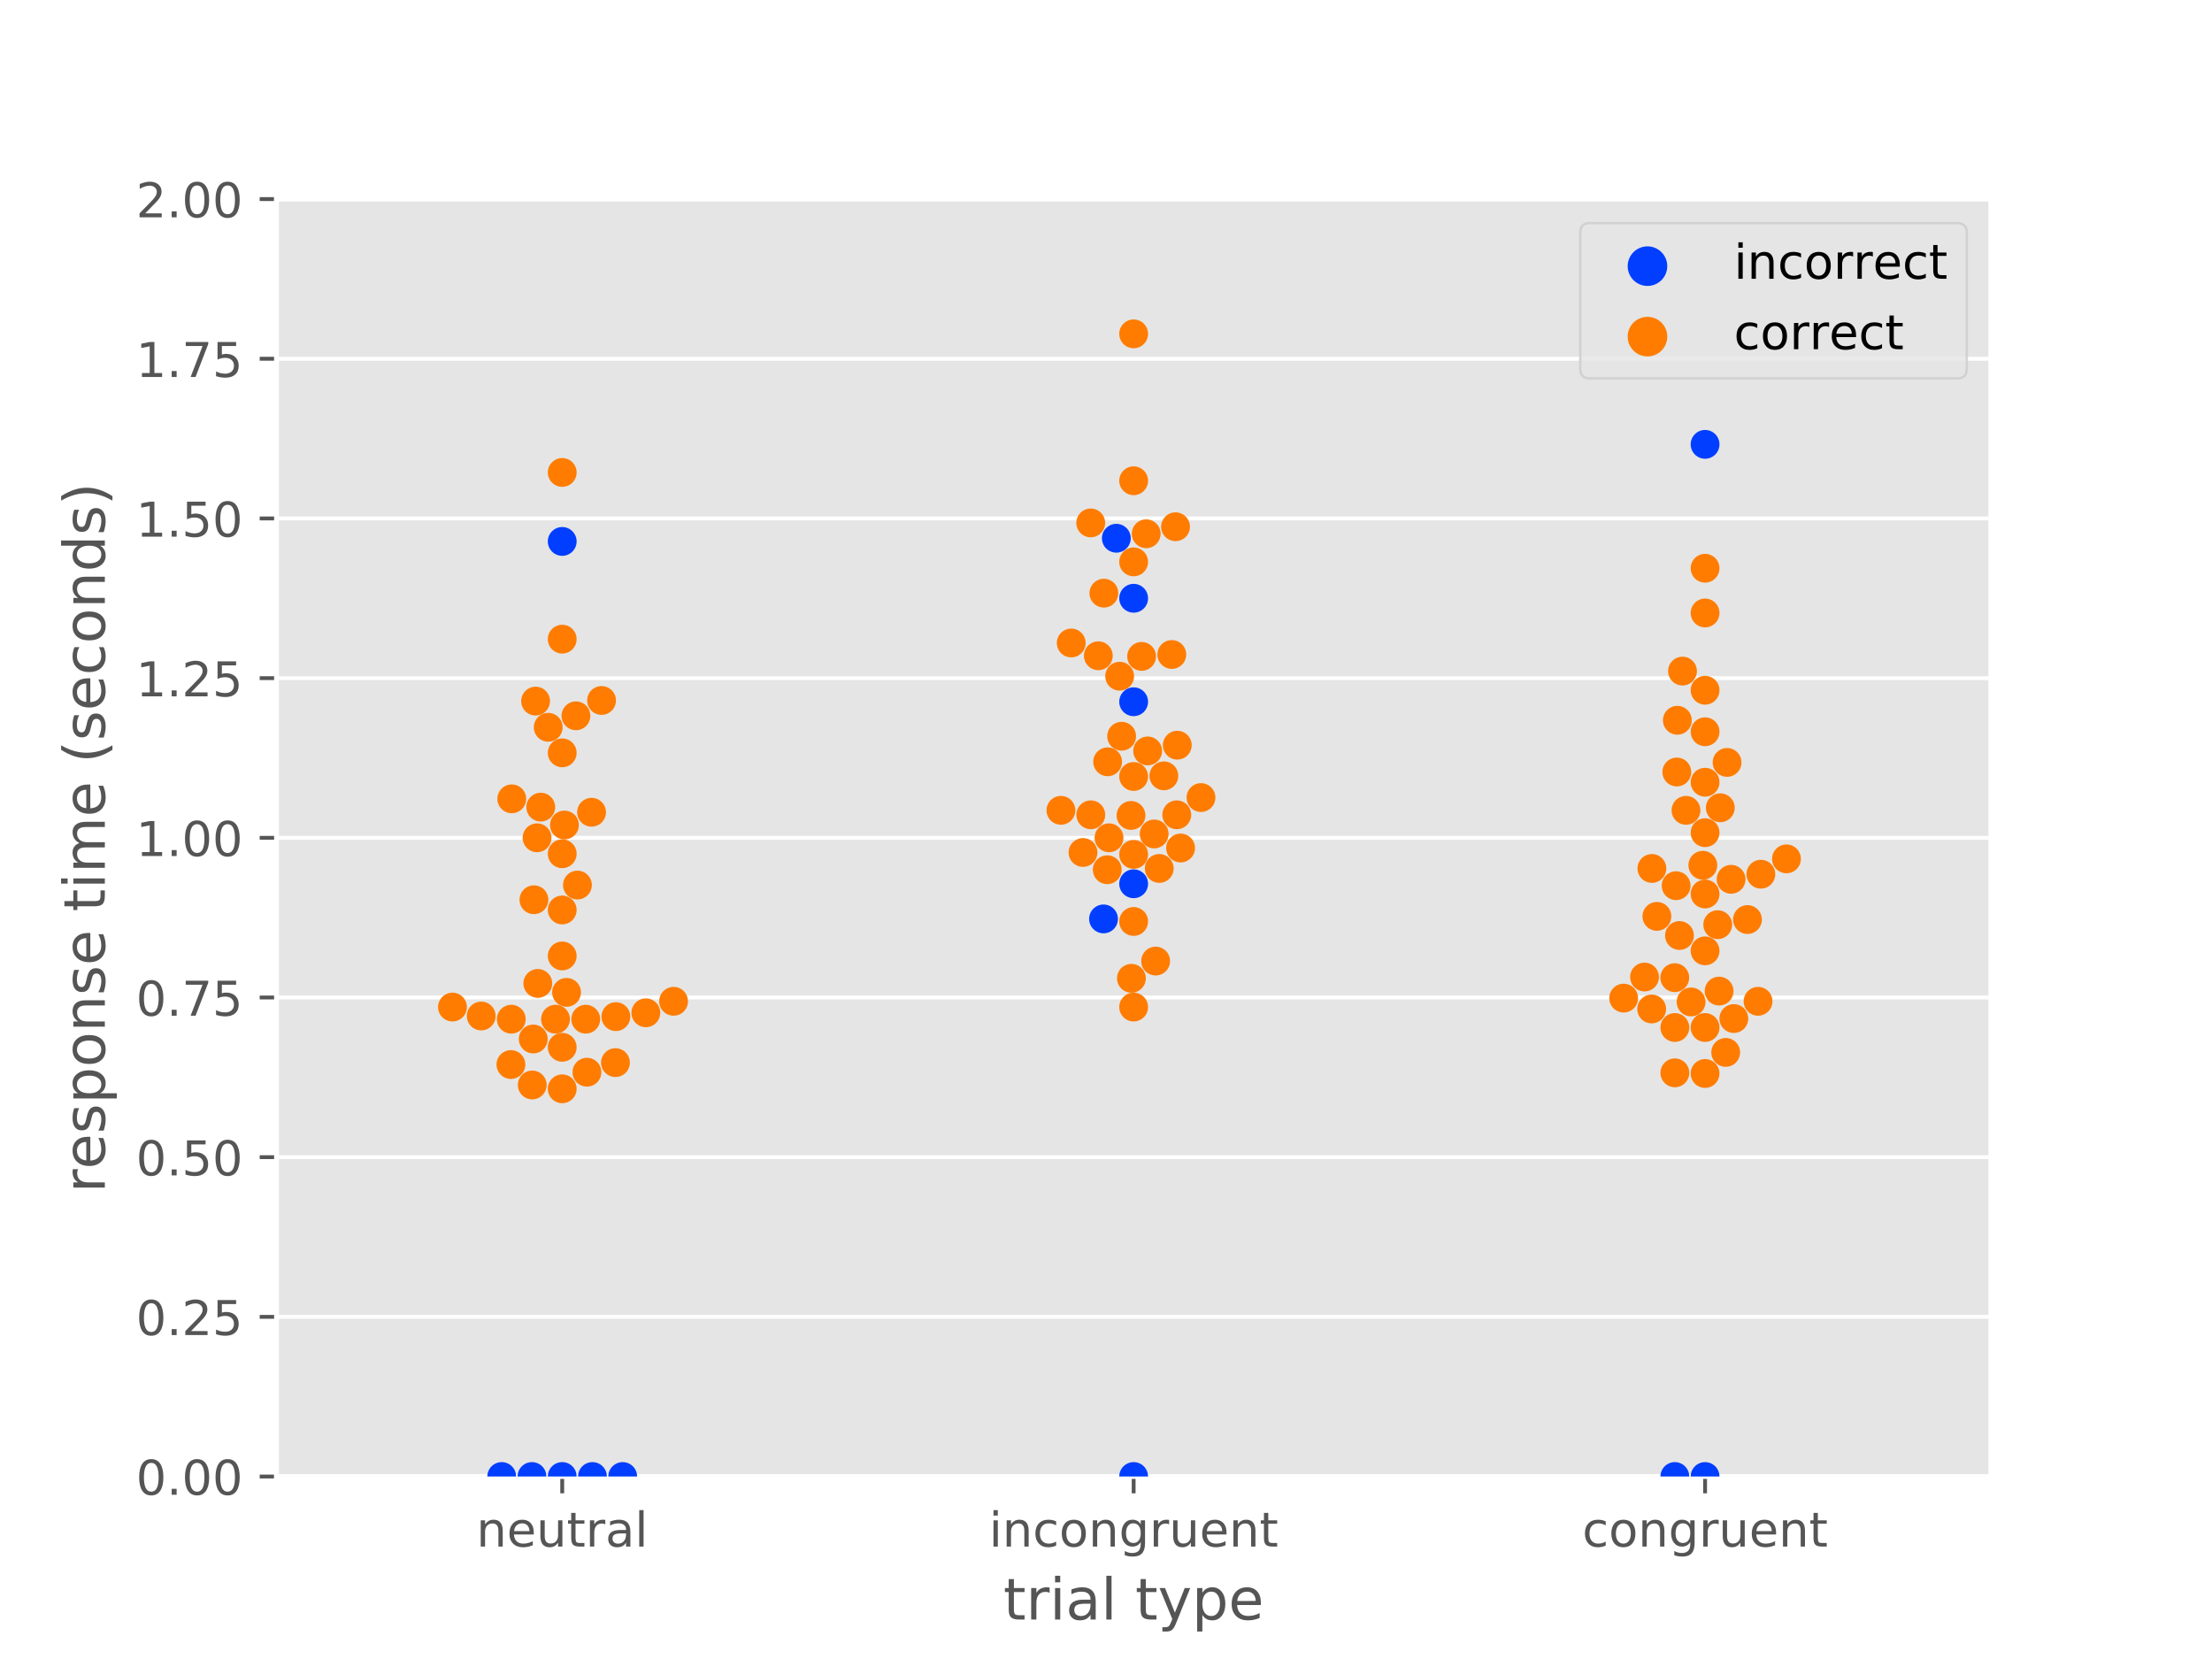 <?xml version="1.0" encoding="utf-8" standalone="no"?>
<!DOCTYPE svg PUBLIC "-//W3C//DTD SVG 1.1//EN"
  "http://www.w3.org/Graphics/SVG/1.1/DTD/svg11.dtd">
<!-- Created with matplotlib (https://matplotlib.org/) -->
<svg height="345.6pt" version="1.1" viewBox="0 0 460.8 345.6" width="460.8pt" xmlns="http://www.w3.org/2000/svg" xmlns:xlink="http://www.w3.org/1999/xlink">
 <defs>
  <style type="text/css">
*{stroke-linecap:butt;stroke-linejoin:round;}
  </style>
 </defs>
 <g id="figure_1">
  <g id="patch_1">
   <path d="M 0 345.6 
L 460.8 345.6 
L 460.8 0 
L 0 0 
z
" style="fill:#ffffff;"/>
  </g>
  <g id="axes_1">
   <g id="patch_2">
    <path d="M 57.6 307.584 
L 414.72 307.584 
L 414.72 41.472 
L 57.6 41.472 
z
" style="fill:#e5e5e5;"/>
   </g>
   <g id="matplotlib.axis_1">
    <g id="xtick_1">
     <g id="line2d_1">
      <defs>
       <path d="M 0 0 
L 0 3.5 
" id="m3b1ffdc4e9" style="stroke:#555555;stroke-width:0.8;"/>
      </defs>
      <g>
       <use style="fill:#555555;stroke:#555555;stroke-width:0.8;" x="117.12" xlink:href="#m3b1ffdc4e9" y="307.584"/>
      </g>
     </g>
     <g id="text_1">
      <!-- neutral -->
      <defs>
       <path d="M 54.891 33.016 
L 54.891 0 
L 45.906 0 
L 45.906 32.719 
Q 45.906 40.484 42.875 44.328 
Q 39.844 48.188 33.797 48.188 
Q 26.516 48.188 22.312 43.547 
Q 18.109 38.922 18.109 30.906 
L 18.109 0 
L 9.078 0 
L 9.078 54.688 
L 18.109 54.688 
L 18.109 46.188 
Q 21.344 51.125 25.703 53.562 
Q 30.078 56 35.797 56 
Q 45.219 56 50.047 50.172 
Q 54.891 44.344 54.891 33.016 
z
" id="DejaVuSans-110"/>
       <path d="M 56.203 29.594 
L 56.203 25.203 
L 14.891 25.203 
Q 15.484 15.922 20.484 11.062 
Q 25.484 6.203 34.422 6.203 
Q 39.594 6.203 44.453 7.469 
Q 49.312 8.734 54.109 11.281 
L 54.109 2.781 
Q 49.266 0.734 44.188 -0.344 
Q 39.109 -1.422 33.891 -1.422 
Q 20.797 -1.422 13.156 6.188 
Q 5.516 13.812 5.516 26.812 
Q 5.516 40.234 12.766 48.109 
Q 20.016 56 32.328 56 
Q 43.359 56 49.781 48.891 
Q 56.203 41.797 56.203 29.594 
z
M 47.219 32.234 
Q 47.125 39.594 43.094 43.984 
Q 39.062 48.391 32.422 48.391 
Q 24.906 48.391 20.391 44.141 
Q 15.875 39.891 15.188 32.172 
z
" id="DejaVuSans-101"/>
       <path d="M 8.5 21.578 
L 8.5 54.688 
L 17.484 54.688 
L 17.484 21.922 
Q 17.484 14.156 20.5 10.266 
Q 23.531 6.391 29.594 6.391 
Q 36.859 6.391 41.078 11.031 
Q 45.312 15.672 45.312 23.688 
L 45.312 54.688 
L 54.297 54.688 
L 54.297 0 
L 45.312 0 
L 45.312 8.406 
Q 42.047 3.422 37.719 1 
Q 33.406 -1.422 27.688 -1.422 
Q 18.266 -1.422 13.375 4.438 
Q 8.5 10.297 8.5 21.578 
z
M 31.109 56 
z
" id="DejaVuSans-117"/>
       <path d="M 18.312 70.219 
L 18.312 54.688 
L 36.812 54.688 
L 36.812 47.703 
L 18.312 47.703 
L 18.312 18.016 
Q 18.312 11.328 20.141 9.422 
Q 21.969 7.516 27.594 7.516 
L 36.812 7.516 
L 36.812 0 
L 27.594 0 
Q 17.188 0 13.234 3.875 
Q 9.281 7.766 9.281 18.016 
L 9.281 47.703 
L 2.688 47.703 
L 2.688 54.688 
L 9.281 54.688 
L 9.281 70.219 
z
" id="DejaVuSans-116"/>
       <path d="M 41.109 46.297 
Q 39.594 47.172 37.812 47.578 
Q 36.031 48 33.891 48 
Q 26.266 48 22.188 43.047 
Q 18.109 38.094 18.109 28.812 
L 18.109 0 
L 9.078 0 
L 9.078 54.688 
L 18.109 54.688 
L 18.109 46.188 
Q 20.953 51.172 25.484 53.578 
Q 30.031 56 36.531 56 
Q 37.453 56 38.578 55.875 
Q 39.703 55.766 41.062 55.516 
z
" id="DejaVuSans-114"/>
       <path d="M 34.281 27.484 
Q 23.391 27.484 19.188 25 
Q 14.984 22.516 14.984 16.5 
Q 14.984 11.719 18.141 8.906 
Q 21.297 6.109 26.703 6.109 
Q 34.188 6.109 38.703 11.406 
Q 43.219 16.703 43.219 25.484 
L 43.219 27.484 
z
M 52.203 31.203 
L 52.203 0 
L 43.219 0 
L 43.219 8.297 
Q 40.141 3.328 35.547 0.953 
Q 30.953 -1.422 24.312 -1.422 
Q 15.922 -1.422 10.953 3.297 
Q 6 8.016 6 15.922 
Q 6 25.141 12.172 29.828 
Q 18.359 34.516 30.609 34.516 
L 43.219 34.516 
L 43.219 35.406 
Q 43.219 41.609 39.141 45 
Q 35.062 48.391 27.688 48.391 
Q 23 48.391 18.547 47.266 
Q 14.109 46.141 10.016 43.891 
L 10.016 52.203 
Q 14.938 54.109 19.578 55.047 
Q 24.219 56 28.609 56 
Q 40.484 56 46.344 49.844 
Q 52.203 43.703 52.203 31.203 
z
" id="DejaVuSans-97"/>
       <path d="M 9.422 75.984 
L 18.406 75.984 
L 18.406 0 
L 9.422 0 
z
" id="DejaVuSans-108"/>
      </defs>
      <g style="fill:#555555;" transform="translate(99.237 322.182)scale(0.1 -0.1)">
       <use xlink:href="#DejaVuSans-110"/>
       <use x="63.379" xlink:href="#DejaVuSans-101"/>
       <use x="124.902" xlink:href="#DejaVuSans-117"/>
       <use x="188.281" xlink:href="#DejaVuSans-116"/>
       <use x="227.49" xlink:href="#DejaVuSans-114"/>
       <use x="268.604" xlink:href="#DejaVuSans-97"/>
       <use x="329.883" xlink:href="#DejaVuSans-108"/>
      </g>
     </g>
    </g>
    <g id="xtick_2">
     <g id="line2d_2">
      <g>
       <use style="fill:#555555;stroke:#555555;stroke-width:0.8;" x="236.16" xlink:href="#m3b1ffdc4e9" y="307.584"/>
      </g>
     </g>
     <g id="text_2">
      <!-- incongruent -->
      <defs>
       <path d="M 9.422 54.688 
L 18.406 54.688 
L 18.406 0 
L 9.422 0 
z
M 9.422 75.984 
L 18.406 75.984 
L 18.406 64.594 
L 9.422 64.594 
z
" id="DejaVuSans-105"/>
       <path d="M 48.781 52.594 
L 48.781 44.188 
Q 44.969 46.297 41.141 47.344 
Q 37.312 48.391 33.406 48.391 
Q 24.656 48.391 19.812 42.844 
Q 14.984 37.312 14.984 27.297 
Q 14.984 17.281 19.812 11.734 
Q 24.656 6.203 33.406 6.203 
Q 37.312 6.203 41.141 7.25 
Q 44.969 8.297 48.781 10.406 
L 48.781 2.094 
Q 45.016 0.344 40.984 -0.531 
Q 36.969 -1.422 32.422 -1.422 
Q 20.062 -1.422 12.781 6.344 
Q 5.516 14.109 5.516 27.297 
Q 5.516 40.672 12.859 48.328 
Q 20.219 56 33.016 56 
Q 37.156 56 41.109 55.141 
Q 45.062 54.297 48.781 52.594 
z
" id="DejaVuSans-99"/>
       <path d="M 30.609 48.391 
Q 23.391 48.391 19.188 42.75 
Q 14.984 37.109 14.984 27.297 
Q 14.984 17.484 19.156 11.844 
Q 23.344 6.203 30.609 6.203 
Q 37.797 6.203 41.984 11.859 
Q 46.188 17.531 46.188 27.297 
Q 46.188 37.016 41.984 42.703 
Q 37.797 48.391 30.609 48.391 
z
M 30.609 56 
Q 42.328 56 49.016 48.375 
Q 55.719 40.766 55.719 27.297 
Q 55.719 13.875 49.016 6.219 
Q 42.328 -1.422 30.609 -1.422 
Q 18.844 -1.422 12.172 6.219 
Q 5.516 13.875 5.516 27.297 
Q 5.516 40.766 12.172 48.375 
Q 18.844 56 30.609 56 
z
" id="DejaVuSans-111"/>
       <path d="M 45.406 27.984 
Q 45.406 37.75 41.375 43.109 
Q 37.359 48.484 30.078 48.484 
Q 22.859 48.484 18.828 43.109 
Q 14.797 37.75 14.797 27.984 
Q 14.797 18.266 18.828 12.891 
Q 22.859 7.516 30.078 7.516 
Q 37.359 7.516 41.375 12.891 
Q 45.406 18.266 45.406 27.984 
z
M 54.391 6.781 
Q 54.391 -7.172 48.188 -13.984 
Q 42 -20.797 29.203 -20.797 
Q 24.469 -20.797 20.266 -20.094 
Q 16.062 -19.391 12.109 -17.922 
L 12.109 -9.188 
Q 16.062 -11.328 19.922 -12.344 
Q 23.781 -13.375 27.781 -13.375 
Q 36.625 -13.375 41.016 -8.766 
Q 45.406 -4.156 45.406 5.172 
L 45.406 9.625 
Q 42.625 4.781 38.281 2.391 
Q 33.938 0 27.875 0 
Q 17.828 0 11.672 7.656 
Q 5.516 15.328 5.516 27.984 
Q 5.516 40.672 11.672 48.328 
Q 17.828 56 27.875 56 
Q 33.938 56 38.281 53.609 
Q 42.625 51.219 45.406 46.391 
L 45.406 54.688 
L 54.391 54.688 
z
" id="DejaVuSans-103"/>
      </defs>
      <g style="fill:#555555;" transform="translate(206.021 322.182)scale(0.1 -0.1)">
       <use xlink:href="#DejaVuSans-105"/>
       <use x="27.783" xlink:href="#DejaVuSans-110"/>
       <use x="91.162" xlink:href="#DejaVuSans-99"/>
       <use x="146.143" xlink:href="#DejaVuSans-111"/>
       <use x="207.324" xlink:href="#DejaVuSans-110"/>
       <use x="270.703" xlink:href="#DejaVuSans-103"/>
       <use x="334.18" xlink:href="#DejaVuSans-114"/>
       <use x="375.293" xlink:href="#DejaVuSans-117"/>
       <use x="438.672" xlink:href="#DejaVuSans-101"/>
       <use x="500.195" xlink:href="#DejaVuSans-110"/>
       <use x="563.574" xlink:href="#DejaVuSans-116"/>
      </g>
     </g>
    </g>
    <g id="xtick_3">
     <g id="line2d_3">
      <g>
       <use style="fill:#555555;stroke:#555555;stroke-width:0.8;" x="355.2" xlink:href="#m3b1ffdc4e9" y="307.584"/>
      </g>
     </g>
     <g id="text_3">
      <!-- congruent -->
      <g style="fill:#555555;" transform="translate(329.619 322.182)scale(0.1 -0.1)">
       <use xlink:href="#DejaVuSans-99"/>
       <use x="54.98" xlink:href="#DejaVuSans-111"/>
       <use x="116.162" xlink:href="#DejaVuSans-110"/>
       <use x="179.541" xlink:href="#DejaVuSans-103"/>
       <use x="243.018" xlink:href="#DejaVuSans-114"/>
       <use x="284.131" xlink:href="#DejaVuSans-117"/>
       <use x="347.51" xlink:href="#DejaVuSans-101"/>
       <use x="409.033" xlink:href="#DejaVuSans-110"/>
       <use x="472.412" xlink:href="#DejaVuSans-116"/>
      </g>
     </g>
    </g>
    <g id="text_4">
     <!-- trial type -->
     <defs>
      <path id="DejaVuSans-32"/>
      <path d="M 32.172 -5.078 
Q 28.375 -14.844 24.75 -17.812 
Q 21.141 -20.797 15.094 -20.797 
L 7.906 -20.797 
L 7.906 -13.281 
L 13.188 -13.281 
Q 16.891 -13.281 18.938 -11.516 
Q 21 -9.766 23.484 -3.219 
L 25.094 0.875 
L 2.984 54.688 
L 12.5 54.688 
L 29.594 11.922 
L 46.688 54.688 
L 56.203 54.688 
z
" id="DejaVuSans-121"/>
      <path d="M 18.109 8.203 
L 18.109 -20.797 
L 9.078 -20.797 
L 9.078 54.688 
L 18.109 54.688 
L 18.109 46.391 
Q 20.953 51.266 25.266 53.625 
Q 29.594 56 35.594 56 
Q 45.562 56 51.781 48.094 
Q 58.016 40.188 58.016 27.297 
Q 58.016 14.406 51.781 6.484 
Q 45.562 -1.422 35.594 -1.422 
Q 29.594 -1.422 25.266 0.953 
Q 20.953 3.328 18.109 8.203 
z
M 48.688 27.297 
Q 48.688 37.203 44.609 42.844 
Q 40.531 48.484 33.406 48.484 
Q 26.266 48.484 22.188 42.844 
Q 18.109 37.203 18.109 27.297 
Q 18.109 17.391 22.188 11.75 
Q 26.266 6.109 33.406 6.109 
Q 40.531 6.109 44.609 11.75 
Q 48.688 17.391 48.688 27.297 
z
" id="DejaVuSans-112"/>
     </defs>
     <g style="fill:#555555;" transform="translate(209.019 337.38)scale(0.12 -0.12)">
      <use xlink:href="#DejaVuSans-116"/>
      <use x="39.209" xlink:href="#DejaVuSans-114"/>
      <use x="80.322" xlink:href="#DejaVuSans-105"/>
      <use x="108.105" xlink:href="#DejaVuSans-97"/>
      <use x="169.385" xlink:href="#DejaVuSans-108"/>
      <use x="197.168" xlink:href="#DejaVuSans-32"/>
      <use x="228.955" xlink:href="#DejaVuSans-116"/>
      <use x="268.164" xlink:href="#DejaVuSans-121"/>
      <use x="327.344" xlink:href="#DejaVuSans-112"/>
      <use x="390.82" xlink:href="#DejaVuSans-101"/>
     </g>
    </g>
   </g>
   <g id="matplotlib.axis_2">
    <g id="ytick_1">
     <g id="line2d_4">
      <path clip-path="url(#pd6fa0976c0)" d="M 57.6 307.584 
L 414.72 307.584 
" style="fill:none;stroke:#ffffff;stroke-linecap:square;stroke-width:0.8;"/>
     </g>
     <g id="line2d_5">
      <defs>
       <path d="M 0 0 
L -3.5 0 
" id="me8372ac371" style="stroke:#555555;stroke-width:0.8;"/>
      </defs>
      <g>
       <use style="fill:#555555;stroke:#555555;stroke-width:0.8;" x="57.6" xlink:href="#me8372ac371" y="307.584"/>
      </g>
     </g>
     <g id="text_5">
      <!-- 0.00 -->
      <defs>
       <path d="M 31.781 66.406 
Q 24.172 66.406 20.328 58.906 
Q 16.5 51.422 16.5 36.375 
Q 16.5 21.391 20.328 13.891 
Q 24.172 6.391 31.781 6.391 
Q 39.453 6.391 43.281 13.891 
Q 47.125 21.391 47.125 36.375 
Q 47.125 51.422 43.281 58.906 
Q 39.453 66.406 31.781 66.406 
z
M 31.781 74.219 
Q 44.047 74.219 50.516 64.516 
Q 56.984 54.828 56.984 36.375 
Q 56.984 17.969 50.516 8.266 
Q 44.047 -1.422 31.781 -1.422 
Q 19.531 -1.422 13.062 8.266 
Q 6.594 17.969 6.594 36.375 
Q 6.594 54.828 13.062 64.516 
Q 19.531 74.219 31.781 74.219 
z
" id="DejaVuSans-48"/>
       <path d="M 10.688 12.406 
L 21 12.406 
L 21 0 
L 10.688 0 
z
" id="DejaVuSans-46"/>
      </defs>
      <g style="fill:#555555;" transform="translate(28.334 311.383)scale(0.1 -0.1)">
       <use xlink:href="#DejaVuSans-48"/>
       <use x="63.623" xlink:href="#DejaVuSans-46"/>
       <use x="95.41" xlink:href="#DejaVuSans-48"/>
       <use x="159.033" xlink:href="#DejaVuSans-48"/>
      </g>
     </g>
    </g>
    <g id="ytick_2">
     <g id="line2d_6">
      <path clip-path="url(#pd6fa0976c0)" d="M 57.6 274.32 
L 414.72 274.32 
" style="fill:none;stroke:#ffffff;stroke-linecap:square;stroke-width:0.8;"/>
     </g>
     <g id="line2d_7">
      <g>
       <use style="fill:#555555;stroke:#555555;stroke-width:0.8;" x="57.6" xlink:href="#me8372ac371" y="274.32"/>
      </g>
     </g>
     <g id="text_6">
      <!-- 0.25 -->
      <defs>
       <path d="M 19.188 8.297 
L 53.609 8.297 
L 53.609 0 
L 7.328 0 
L 7.328 8.297 
Q 12.938 14.109 22.625 23.891 
Q 32.328 33.688 34.812 36.531 
Q 39.547 41.844 41.422 45.531 
Q 43.312 49.219 43.312 52.781 
Q 43.312 58.594 39.234 62.25 
Q 35.156 65.922 28.609 65.922 
Q 23.969 65.922 18.812 64.312 
Q 13.672 62.703 7.812 59.422 
L 7.812 69.391 
Q 13.766 71.781 18.938 73 
Q 24.125 74.219 28.422 74.219 
Q 39.75 74.219 46.484 68.547 
Q 53.219 62.891 53.219 53.422 
Q 53.219 48.922 51.531 44.891 
Q 49.859 40.875 45.406 35.406 
Q 44.188 33.984 37.641 27.219 
Q 31.109 20.453 19.188 8.297 
z
" id="DejaVuSans-50"/>
       <path d="M 10.797 72.906 
L 49.516 72.906 
L 49.516 64.594 
L 19.828 64.594 
L 19.828 46.734 
Q 21.969 47.469 24.109 47.828 
Q 26.266 48.188 28.422 48.188 
Q 40.625 48.188 47.75 41.5 
Q 54.891 34.812 54.891 23.391 
Q 54.891 11.625 47.562 5.094 
Q 40.234 -1.422 26.906 -1.422 
Q 22.312 -1.422 17.547 -0.641 
Q 12.797 0.141 7.719 1.703 
L 7.719 11.625 
Q 12.109 9.234 16.797 8.062 
Q 21.484 6.891 26.703 6.891 
Q 35.156 6.891 40.078 11.328 
Q 45.016 15.766 45.016 23.391 
Q 45.016 31 40.078 35.438 
Q 35.156 39.891 26.703 39.891 
Q 22.75 39.891 18.812 39.016 
Q 14.891 38.141 10.797 36.281 
z
" id="DejaVuSans-53"/>
      </defs>
      <g style="fill:#555555;" transform="translate(28.334 278.119)scale(0.1 -0.1)">
       <use xlink:href="#DejaVuSans-48"/>
       <use x="63.623" xlink:href="#DejaVuSans-46"/>
       <use x="95.41" xlink:href="#DejaVuSans-50"/>
       <use x="159.033" xlink:href="#DejaVuSans-53"/>
      </g>
     </g>
    </g>
    <g id="ytick_3">
     <g id="line2d_8">
      <path clip-path="url(#pd6fa0976c0)" d="M 57.6 241.056 
L 414.72 241.056 
" style="fill:none;stroke:#ffffff;stroke-linecap:square;stroke-width:0.8;"/>
     </g>
     <g id="line2d_9">
      <g>
       <use style="fill:#555555;stroke:#555555;stroke-width:0.8;" x="57.6" xlink:href="#me8372ac371" y="241.056"/>
      </g>
     </g>
     <g id="text_7">
      <!-- 0.50 -->
      <g style="fill:#555555;" transform="translate(28.334 244.855)scale(0.1 -0.1)">
       <use xlink:href="#DejaVuSans-48"/>
       <use x="63.623" xlink:href="#DejaVuSans-46"/>
       <use x="95.41" xlink:href="#DejaVuSans-53"/>
       <use x="159.033" xlink:href="#DejaVuSans-48"/>
      </g>
     </g>
    </g>
    <g id="ytick_4">
     <g id="line2d_10">
      <path clip-path="url(#pd6fa0976c0)" d="M 57.6 207.792 
L 414.72 207.792 
" style="fill:none;stroke:#ffffff;stroke-linecap:square;stroke-width:0.8;"/>
     </g>
     <g id="line2d_11">
      <g>
       <use style="fill:#555555;stroke:#555555;stroke-width:0.8;" x="57.6" xlink:href="#me8372ac371" y="207.792"/>
      </g>
     </g>
     <g id="text_8">
      <!-- 0.75 -->
      <defs>
       <path d="M 8.203 72.906 
L 55.078 72.906 
L 55.078 68.703 
L 28.609 0 
L 18.312 0 
L 43.219 64.594 
L 8.203 64.594 
z
" id="DejaVuSans-55"/>
      </defs>
      <g style="fill:#555555;" transform="translate(28.334 211.591)scale(0.1 -0.1)">
       <use xlink:href="#DejaVuSans-48"/>
       <use x="63.623" xlink:href="#DejaVuSans-46"/>
       <use x="95.41" xlink:href="#DejaVuSans-55"/>
       <use x="159.033" xlink:href="#DejaVuSans-53"/>
      </g>
     </g>
    </g>
    <g id="ytick_5">
     <g id="line2d_12">
      <path clip-path="url(#pd6fa0976c0)" d="M 57.6 174.528 
L 414.72 174.528 
" style="fill:none;stroke:#ffffff;stroke-linecap:square;stroke-width:0.8;"/>
     </g>
     <g id="line2d_13">
      <g>
       <use style="fill:#555555;stroke:#555555;stroke-width:0.8;" x="57.6" xlink:href="#me8372ac371" y="174.528"/>
      </g>
     </g>
     <g id="text_9">
      <!-- 1.00 -->
      <defs>
       <path d="M 12.406 8.297 
L 28.516 8.297 
L 28.516 63.922 
L 10.984 60.406 
L 10.984 69.391 
L 28.422 72.906 
L 38.281 72.906 
L 38.281 8.297 
L 54.391 8.297 
L 54.391 0 
L 12.406 0 
z
" id="DejaVuSans-49"/>
      </defs>
      <g style="fill:#555555;" transform="translate(28.334 178.327)scale(0.1 -0.1)">
       <use xlink:href="#DejaVuSans-49"/>
       <use x="63.623" xlink:href="#DejaVuSans-46"/>
       <use x="95.41" xlink:href="#DejaVuSans-48"/>
       <use x="159.033" xlink:href="#DejaVuSans-48"/>
      </g>
     </g>
    </g>
    <g id="ytick_6">
     <g id="line2d_14">
      <path clip-path="url(#pd6fa0976c0)" d="M 57.6 141.264 
L 414.72 141.264 
" style="fill:none;stroke:#ffffff;stroke-linecap:square;stroke-width:0.8;"/>
     </g>
     <g id="line2d_15">
      <g>
       <use style="fill:#555555;stroke:#555555;stroke-width:0.8;" x="57.6" xlink:href="#me8372ac371" y="141.264"/>
      </g>
     </g>
     <g id="text_10">
      <!-- 1.25 -->
      <g style="fill:#555555;" transform="translate(28.334 145.063)scale(0.1 -0.1)">
       <use xlink:href="#DejaVuSans-49"/>
       <use x="63.623" xlink:href="#DejaVuSans-46"/>
       <use x="95.41" xlink:href="#DejaVuSans-50"/>
       <use x="159.033" xlink:href="#DejaVuSans-53"/>
      </g>
     </g>
    </g>
    <g id="ytick_7">
     <g id="line2d_16">
      <path clip-path="url(#pd6fa0976c0)" d="M 57.6 108 
L 414.72 108 
" style="fill:none;stroke:#ffffff;stroke-linecap:square;stroke-width:0.8;"/>
     </g>
     <g id="line2d_17">
      <g>
       <use style="fill:#555555;stroke:#555555;stroke-width:0.8;" x="57.6" xlink:href="#me8372ac371" y="108"/>
      </g>
     </g>
     <g id="text_11">
      <!-- 1.50 -->
      <g style="fill:#555555;" transform="translate(28.334 111.799)scale(0.1 -0.1)">
       <use xlink:href="#DejaVuSans-49"/>
       <use x="63.623" xlink:href="#DejaVuSans-46"/>
       <use x="95.41" xlink:href="#DejaVuSans-53"/>
       <use x="159.033" xlink:href="#DejaVuSans-48"/>
      </g>
     </g>
    </g>
    <g id="ytick_8">
     <g id="line2d_18">
      <path clip-path="url(#pd6fa0976c0)" d="M 57.6 74.736 
L 414.72 74.736 
" style="fill:none;stroke:#ffffff;stroke-linecap:square;stroke-width:0.8;"/>
     </g>
     <g id="line2d_19">
      <g>
       <use style="fill:#555555;stroke:#555555;stroke-width:0.8;" x="57.6" xlink:href="#me8372ac371" y="74.736"/>
      </g>
     </g>
     <g id="text_12">
      <!-- 1.75 -->
      <g style="fill:#555555;" transform="translate(28.334 78.535)scale(0.1 -0.1)">
       <use xlink:href="#DejaVuSans-49"/>
       <use x="63.623" xlink:href="#DejaVuSans-46"/>
       <use x="95.41" xlink:href="#DejaVuSans-55"/>
       <use x="159.033" xlink:href="#DejaVuSans-53"/>
      </g>
     </g>
    </g>
    <g id="ytick_9">
     <g id="line2d_20">
      <path clip-path="url(#pd6fa0976c0)" d="M 57.6 41.472 
L 414.72 41.472 
" style="fill:none;stroke:#ffffff;stroke-linecap:square;stroke-width:0.8;"/>
     </g>
     <g id="line2d_21">
      <g>
       <use style="fill:#555555;stroke:#555555;stroke-width:0.8;" x="57.6" xlink:href="#me8372ac371" y="41.472"/>
      </g>
     </g>
     <g id="text_13">
      <!-- 2.00 -->
      <g style="fill:#555555;" transform="translate(28.334 45.271)scale(0.1 -0.1)">
       <use xlink:href="#DejaVuSans-50"/>
       <use x="63.623" xlink:href="#DejaVuSans-46"/>
       <use x="95.41" xlink:href="#DejaVuSans-48"/>
       <use x="159.033" xlink:href="#DejaVuSans-48"/>
      </g>
     </g>
    </g>
    <g id="text_14">
     <!-- response time (seconds) -->
     <defs>
      <path d="M 44.281 53.078 
L 44.281 44.578 
Q 40.484 46.531 36.375 47.5 
Q 32.281 48.484 27.875 48.484 
Q 21.188 48.484 17.844 46.438 
Q 14.5 44.391 14.5 40.281 
Q 14.5 37.156 16.891 35.375 
Q 19.281 33.594 26.516 31.984 
L 29.594 31.297 
Q 39.156 29.25 43.188 25.516 
Q 47.219 21.781 47.219 15.094 
Q 47.219 7.469 41.188 3.016 
Q 35.156 -1.422 24.609 -1.422 
Q 20.219 -1.422 15.453 -0.562 
Q 10.688 0.297 5.422 2 
L 5.422 11.281 
Q 10.406 8.688 15.234 7.391 
Q 20.062 6.109 24.812 6.109 
Q 31.156 6.109 34.562 8.281 
Q 37.984 10.453 37.984 14.406 
Q 37.984 18.062 35.516 20.016 
Q 33.062 21.969 24.703 23.781 
L 21.578 24.516 
Q 13.234 26.266 9.516 29.906 
Q 5.812 33.547 5.812 39.891 
Q 5.812 47.609 11.281 51.797 
Q 16.75 56 26.812 56 
Q 31.781 56 36.172 55.266 
Q 40.578 54.547 44.281 53.078 
z
" id="DejaVuSans-115"/>
      <path d="M 52 44.188 
Q 55.375 50.25 60.062 53.125 
Q 64.75 56 71.094 56 
Q 79.641 56 84.281 50.016 
Q 88.922 44.047 88.922 33.016 
L 88.922 0 
L 79.891 0 
L 79.891 32.719 
Q 79.891 40.578 77.094 44.375 
Q 74.312 48.188 68.609 48.188 
Q 61.625 48.188 57.562 43.547 
Q 53.516 38.922 53.516 30.906 
L 53.516 0 
L 44.484 0 
L 44.484 32.719 
Q 44.484 40.625 41.703 44.406 
Q 38.922 48.188 33.109 48.188 
Q 26.219 48.188 22.156 43.531 
Q 18.109 38.875 18.109 30.906 
L 18.109 0 
L 9.078 0 
L 9.078 54.688 
L 18.109 54.688 
L 18.109 46.188 
Q 21.188 51.219 25.484 53.609 
Q 29.781 56 35.688 56 
Q 41.656 56 45.828 52.969 
Q 50 49.953 52 44.188 
z
" id="DejaVuSans-109"/>
      <path d="M 31 75.875 
Q 24.469 64.656 21.281 53.656 
Q 18.109 42.672 18.109 31.391 
Q 18.109 20.125 21.312 9.062 
Q 24.516 -2 31 -13.188 
L 23.188 -13.188 
Q 15.875 -1.703 12.234 9.375 
Q 8.594 20.453 8.594 31.391 
Q 8.594 42.281 12.203 53.312 
Q 15.828 64.359 23.188 75.875 
z
" id="DejaVuSans-40"/>
      <path d="M 45.406 46.391 
L 45.406 75.984 
L 54.391 75.984 
L 54.391 0 
L 45.406 0 
L 45.406 8.203 
Q 42.578 3.328 38.25 0.953 
Q 33.938 -1.422 27.875 -1.422 
Q 17.969 -1.422 11.734 6.484 
Q 5.516 14.406 5.516 27.297 
Q 5.516 40.188 11.734 48.094 
Q 17.969 56 27.875 56 
Q 33.938 56 38.25 53.625 
Q 42.578 51.266 45.406 46.391 
z
M 14.797 27.297 
Q 14.797 17.391 18.875 11.75 
Q 22.953 6.109 30.078 6.109 
Q 37.203 6.109 41.297 11.75 
Q 45.406 17.391 45.406 27.297 
Q 45.406 37.203 41.297 42.844 
Q 37.203 48.484 30.078 48.484 
Q 22.953 48.484 18.875 42.844 
Q 14.797 37.203 14.797 27.297 
z
" id="DejaVuSans-100"/>
      <path d="M 8.016 75.875 
L 15.828 75.875 
Q 23.141 64.359 26.781 53.312 
Q 30.422 42.281 30.422 31.391 
Q 30.422 20.453 26.781 9.375 
Q 23.141 -1.703 15.828 -13.188 
L 8.016 -13.188 
Q 14.5 -2 17.703 9.062 
Q 20.906 20.125 20.906 31.391 
Q 20.906 42.672 17.703 53.656 
Q 14.5 64.656 8.016 75.875 
z
" id="DejaVuSans-41"/>
     </defs>
     <g style="fill:#555555;" transform="translate(21.839 248.486)rotate(-90)scale(0.12 -0.12)">
      <use xlink:href="#DejaVuSans-114"/>
      <use x="41.082" xlink:href="#DejaVuSans-101"/>
      <use x="102.605" xlink:href="#DejaVuSans-115"/>
      <use x="154.705" xlink:href="#DejaVuSans-112"/>
      <use x="218.182" xlink:href="#DejaVuSans-111"/>
      <use x="279.363" xlink:href="#DejaVuSans-110"/>
      <use x="342.742" xlink:href="#DejaVuSans-115"/>
      <use x="394.842" xlink:href="#DejaVuSans-101"/>
      <use x="456.365" xlink:href="#DejaVuSans-32"/>
      <use x="488.152" xlink:href="#DejaVuSans-116"/>
      <use x="527.361" xlink:href="#DejaVuSans-105"/>
      <use x="555.145" xlink:href="#DejaVuSans-109"/>
      <use x="652.557" xlink:href="#DejaVuSans-101"/>
      <use x="714.08" xlink:href="#DejaVuSans-32"/>
      <use x="745.867" xlink:href="#DejaVuSans-40"/>
      <use x="784.881" xlink:href="#DejaVuSans-115"/>
      <use x="836.98" xlink:href="#DejaVuSans-101"/>
      <use x="898.504" xlink:href="#DejaVuSans-99"/>
      <use x="953.484" xlink:href="#DejaVuSans-111"/>
      <use x="1014.666" xlink:href="#DejaVuSans-110"/>
      <use x="1078.045" xlink:href="#DejaVuSans-100"/>
      <use x="1141.521" xlink:href="#DejaVuSans-115"/>
      <use x="1193.621" xlink:href="#DejaVuSans-41"/>
     </g>
    </g>
   </g>
   <g id="PathCollection_1"/>
   <g id="PathCollection_2"/>
   <g id="patch_3">
    <path d="M 57.6 307.584 
L 57.6 41.472 
" style="fill:none;stroke:#ffffff;stroke-linecap:square;stroke-linejoin:miter;"/>
   </g>
   <g id="patch_4">
    <path d="M 414.72 307.584 
L 414.72 41.472 
" style="fill:none;stroke:#ffffff;stroke-linecap:square;stroke-linejoin:miter;"/>
   </g>
   <g id="patch_5">
    <path d="M 57.6 307.584 
L 414.72 307.584 
" style="fill:none;stroke:#ffffff;stroke-linecap:square;stroke-linejoin:miter;"/>
   </g>
   <g id="patch_6">
    <path d="M 57.6 41.472 
L 414.72 41.472 
" style="fill:none;stroke:#ffffff;stroke-linecap:square;stroke-linejoin:miter;"/>
   </g>
   <g id="PathCollection_3">
    <defs>
     <path d="M 0 3 
C 0.796 3 1.559 2.684 2.121 2.121 
C 2.684 1.559 3 0.796 3 0 
C 3 -0.796 2.684 -1.559 2.121 -2.121 
C 1.559 -2.684 0.796 -3 0 -3 
C -0.796 -3 -1.559 -2.684 -2.121 -2.121 
C -2.684 -1.559 -3 -0.796 -3 0 
C -3 0.796 -2.684 1.559 -2.121 2.121 
C -1.559 2.684 -0.796 3 0 3 
z
" id="C0_0_6878acac10"/>
    </defs>
    <g clip-path="url(#pd6fa0976c0)">
     <use style="fill:#023eff;" x="117.12" xlink:href="#C0_0_6878acac10" y="307.584"/>
    </g>
    <g clip-path="url(#pd6fa0976c0)">
     <use style="fill:#023eff;" x="110.82" xlink:href="#C0_0_6878acac10" y="307.584"/>
    </g>
    <g clip-path="url(#pd6fa0976c0)">
     <use style="fill:#023eff;" x="123.42" xlink:href="#C0_0_6878acac10" y="307.584"/>
    </g>
    <g clip-path="url(#pd6fa0976c0)">
     <use style="fill:#023eff;" x="104.52" xlink:href="#C0_0_6878acac10" y="307.584"/>
    </g>
    <g clip-path="url(#pd6fa0976c0)">
     <use style="fill:#023eff;" x="129.72" xlink:href="#C0_0_6878acac10" y="307.584"/>
    </g>
    <g clip-path="url(#pd6fa0976c0)">
     <use style="fill:#ff7c00;" x="117.12" xlink:href="#C0_0_6878acac10" y="226.819"/>
    </g>
    <g clip-path="url(#pd6fa0976c0)">
     <use style="fill:#ff7c00;" x="110.876" xlink:href="#C0_0_6878acac10" y="226.021"/>
    </g>
    <g clip-path="url(#pd6fa0976c0)">
     <use style="fill:#ff7c00;" x="122.269" xlink:href="#C0_0_6878acac10" y="223.36"/>
    </g>
    <g clip-path="url(#pd6fa0976c0)">
     <use style="fill:#ff7c00;" x="106.434" xlink:href="#C0_0_6878acac10" y="221.763"/>
    </g>
    <g clip-path="url(#pd6fa0976c0)">
     <use style="fill:#ff7c00;" x="128.211" xlink:href="#C0_0_6878acac10" y="221.364"/>
    </g>
    <g clip-path="url(#pd6fa0976c0)">
     <use style="fill:#ff7c00;" x="117.12" xlink:href="#C0_0_6878acac10" y="218.17"/>
    </g>
    <g clip-path="url(#pd6fa0976c0)">
     <use style="fill:#ff7c00;" x="111.087" xlink:href="#C0_0_6878acac10" y="216.441"/>
    </g>
    <g clip-path="url(#pd6fa0976c0)">
     <use style="fill:#ff7c00;" x="115.723" xlink:href="#C0_0_6878acac10" y="212.316"/>
    </g>
    <g clip-path="url(#pd6fa0976c0)">
     <use style="fill:#ff7c00;" x="122.023" xlink:href="#C0_0_6878acac10" y="212.316"/>
    </g>
    <g clip-path="url(#pd6fa0976c0)">
     <use style="fill:#ff7c00;" x="106.509" xlink:href="#C0_0_6878acac10" y="212.316"/>
    </g>
    <g clip-path="url(#pd6fa0976c0)">
     <use style="fill:#ff7c00;" x="128.298" xlink:href="#C0_0_6878acac10" y="211.784"/>
    </g>
    <g clip-path="url(#pd6fa0976c0)">
     <use style="fill:#ff7c00;" x="100.248" xlink:href="#C0_0_6878acac10" y="211.651"/>
    </g>
    <g clip-path="url(#pd6fa0976c0)">
     <use style="fill:#ff7c00;" x="134.542" xlink:href="#C0_0_6878acac10" y="210.985"/>
    </g>
    <g clip-path="url(#pd6fa0976c0)">
     <use style="fill:#ff7c00;" x="94.259" xlink:href="#C0_0_6878acac10" y="209.788"/>
    </g>
    <g clip-path="url(#pd6fa0976c0)">
     <use style="fill:#ff7c00;" x="140.319" xlink:href="#C0_0_6878acac10" y="208.59"/>
    </g>
    <g clip-path="url(#pd6fa0976c0)">
     <use style="fill:#ff7c00;" x="118.026" xlink:href="#C0_0_6878acac10" y="206.728"/>
    </g>
    <g clip-path="url(#pd6fa0976c0)">
     <use style="fill:#ff7c00;" x="112.037" xlink:href="#C0_0_6878acac10" y="204.865"/>
    </g>
    <g clip-path="url(#pd6fa0976c0)">
     <use style="fill:#ff7c00;" x="117.12" xlink:href="#C0_0_6878acac10" y="199.143"/>
    </g>
    <g clip-path="url(#pd6fa0976c0)">
     <use style="fill:#ff7c00;" x="117.12" xlink:href="#C0_0_6878acac10" y="189.563"/>
    </g>
    <g clip-path="url(#pd6fa0976c0)">
     <use style="fill:#ff7c00;" x="111.229" xlink:href="#C0_0_6878acac10" y="187.434"/>
    </g>
    <g clip-path="url(#pd6fa0976c0)">
     <use style="fill:#ff7c00;" x="120.289" xlink:href="#C0_0_6878acac10" y="184.374"/>
    </g>
    <g clip-path="url(#pd6fa0976c0)">
     <use style="fill:#ff7c00;" x="117.12" xlink:href="#C0_0_6878acac10" y="177.854"/>
    </g>
    <g clip-path="url(#pd6fa0976c0)">
     <use style="fill:#ff7c00;" x="111.875" xlink:href="#C0_0_6878acac10" y="174.528"/>
    </g>
    <g clip-path="url(#pd6fa0976c0)">
     <use style="fill:#ff7c00;" x="117.587" xlink:href="#C0_0_6878acac10" y="171.867"/>
    </g>
    <g clip-path="url(#pd6fa0976c0)">
     <use style="fill:#ff7c00;" x="123.234" xlink:href="#C0_0_6878acac10" y="169.206"/>
    </g>
    <g clip-path="url(#pd6fa0976c0)">
     <use style="fill:#ff7c00;" x="112.647" xlink:href="#C0_0_6878acac10" y="168.141"/>
    </g>
    <g clip-path="url(#pd6fa0976c0)">
     <use style="fill:#ff7c00;" x="106.614" xlink:href="#C0_0_6878acac10" y="166.412"/>
    </g>
    <g clip-path="url(#pd6fa0976c0)">
     <use style="fill:#ff7c00;" x="117.12" xlink:href="#C0_0_6878acac10" y="156.832"/>
    </g>
    <g clip-path="url(#pd6fa0976c0)">
     <use style="fill:#ff7c00;" x="114.204" xlink:href="#C0_0_6878acac10" y="151.509"/>
    </g>
    <g clip-path="url(#pd6fa0976c0)">
     <use style="fill:#ff7c00;" x="119.981" xlink:href="#C0_0_6878acac10" y="149.114"/>
    </g>
    <g clip-path="url(#pd6fa0976c0)">
     <use style="fill:#ff7c00;" x="111.573" xlink:href="#C0_0_6878acac10" y="146.054"/>
    </g>
    <g clip-path="url(#pd6fa0976c0)">
     <use style="fill:#ff7c00;" x="125.316" xlink:href="#C0_0_6878acac10" y="145.921"/>
    </g>
    <g clip-path="url(#pd6fa0976c0)">
     <use style="fill:#ff7c00;" x="117.12" xlink:href="#C0_0_6878acac10" y="133.148"/>
    </g>
    <g clip-path="url(#pd6fa0976c0)">
     <use style="fill:#023eff;" x="117.12" xlink:href="#C0_0_6878acac10" y="112.79"/>
    </g>
    <g clip-path="url(#pd6fa0976c0)">
     <use style="fill:#ff7c00;" x="117.12" xlink:href="#C0_0_6878acac10" y="98.42"/>
    </g>
   </g>
   <g id="PathCollection_4">
    <defs>
     <path d="M 0 3 
C 0.796 3 1.559 2.684 2.121 2.121 
C 2.684 1.559 3 0.796 3 0 
C 3 -0.796 2.684 -1.559 2.121 -2.121 
C 1.559 -2.684 0.796 -3 0 -3 
C -0.796 -3 -1.559 -2.684 -2.121 -2.121 
C -2.684 -1.559 -3 -0.796 -3 0 
C -3 0.796 -2.684 1.559 -2.121 2.121 
C -1.559 2.684 -0.796 3 0 3 
z
" id="C1_0_da46b6408c"/>
    </defs>
    <g clip-path="url(#pd6fa0976c0)">
     <use style="fill:#023eff;" x="236.16" xlink:href="#C1_0_da46b6408c" y="307.584"/>
    </g>
    <g clip-path="url(#pd6fa0976c0)">
     <use style="fill:#ff7c00;" x="236.16" xlink:href="#C1_0_da46b6408c" y="209.788"/>
    </g>
    <g clip-path="url(#pd6fa0976c0)">
     <use style="fill:#ff7c00;" x="235.693" xlink:href="#C1_0_da46b6408c" y="203.8"/>
    </g>
    <g clip-path="url(#pd6fa0976c0)">
     <use style="fill:#ff7c00;" x="240.741" xlink:href="#C1_0_da46b6408c" y="200.208"/>
    </g>
    <g clip-path="url(#pd6fa0976c0)">
     <use style="fill:#ff7c00;" x="236.16" xlink:href="#C1_0_da46b6408c" y="191.958"/>
    </g>
    <g clip-path="url(#pd6fa0976c0)">
     <use style="fill:#023eff;" x="229.885" xlink:href="#C1_0_da46b6408c" y="191.426"/>
    </g>
    <g clip-path="url(#pd6fa0976c0)">
     <use style="fill:#023eff;" x="236.16" xlink:href="#C1_0_da46b6408c" y="184.108"/>
    </g>
    <g clip-path="url(#pd6fa0976c0)">
     <use style="fill:#ff7c00;" x="230.659" xlink:href="#C1_0_da46b6408c" y="181.181"/>
    </g>
    <g clip-path="url(#pd6fa0976c0)">
     <use style="fill:#ff7c00;" x="241.495" xlink:href="#C1_0_da46b6408c" y="180.915"/>
    </g>
    <g clip-path="url(#pd6fa0976c0)">
     <use style="fill:#ff7c00;" x="236.16" xlink:href="#C1_0_da46b6408c" y="177.987"/>
    </g>
    <g clip-path="url(#pd6fa0976c0)">
     <use style="fill:#ff7c00;" x="225.612" xlink:href="#C1_0_da46b6408c" y="177.588"/>
    </g>
    <g clip-path="url(#pd6fa0976c0)">
     <use style="fill:#ff7c00;" x="245.937" xlink:href="#C1_0_da46b6408c" y="176.657"/>
    </g>
    <g clip-path="url(#pd6fa0976c0)">
     <use style="fill:#ff7c00;" x="231.032" xlink:href="#C1_0_da46b6408c" y="174.528"/>
    </g>
    <g clip-path="url(#pd6fa0976c0)">
     <use style="fill:#ff7c00;" x="240.436" xlink:href="#C1_0_da46b6408c" y="173.73"/>
    </g>
    <g clip-path="url(#pd6fa0976c0)">
     <use style="fill:#ff7c00;" x="235.61" xlink:href="#C1_0_da46b6408c" y="169.871"/>
    </g>
    <g clip-path="url(#pd6fa0976c0)">
     <use style="fill:#ff7c00;" x="227.233" xlink:href="#C1_0_da46b6408c" y="169.738"/>
    </g>
    <g clip-path="url(#pd6fa0976c0)">
     <use style="fill:#ff7c00;" x="245.142" xlink:href="#C1_0_da46b6408c" y="169.738"/>
    </g>
    <g clip-path="url(#pd6fa0976c0)">
     <use style="fill:#ff7c00;" x="221.01" xlink:href="#C1_0_da46b6408c" y="168.807"/>
    </g>
    <g clip-path="url(#pd6fa0976c0)">
     <use style="fill:#ff7c00;" x="250.19" xlink:href="#C1_0_da46b6408c" y="166.145"/>
    </g>
    <g clip-path="url(#pd6fa0976c0)">
     <use style="fill:#ff7c00;" x="236.16" xlink:href="#C1_0_da46b6408c" y="161.755"/>
    </g>
    <g clip-path="url(#pd6fa0976c0)">
     <use style="fill:#ff7c00;" x="242.458" xlink:href="#C1_0_da46b6408c" y="161.622"/>
    </g>
    <g clip-path="url(#pd6fa0976c0)">
     <use style="fill:#ff7c00;" x="230.74" xlink:href="#C1_0_da46b6408c" y="158.694"/>
    </g>
    <g clip-path="url(#pd6fa0976c0)">
     <use style="fill:#ff7c00;" x="239.076" xlink:href="#C1_0_da46b6408c" y="156.432"/>
    </g>
    <g clip-path="url(#pd6fa0976c0)">
     <use style="fill:#ff7c00;" x="245.249" xlink:href="#C1_0_da46b6408c" y="155.235"/>
    </g>
    <g clip-path="url(#pd6fa0976c0)">
     <use style="fill:#ff7c00;" x="233.656" xlink:href="#C1_0_da46b6408c" y="153.372"/>
    </g>
    <g clip-path="url(#pd6fa0976c0)">
     <use style="fill:#023eff;" x="236.16" xlink:href="#C1_0_da46b6408c" y="146.187"/>
    </g>
    <g clip-path="url(#pd6fa0976c0)">
     <use style="fill:#ff7c00;" x="233.244" xlink:href="#C1_0_da46b6408c" y="140.865"/>
    </g>
    <g clip-path="url(#pd6fa0976c0)">
     <use style="fill:#ff7c00;" x="237.822" xlink:href="#C1_0_da46b6408c" y="136.74"/>
    </g>
    <g clip-path="url(#pd6fa0976c0)">
     <use style="fill:#ff7c00;" x="228.802" xlink:href="#C1_0_da46b6408c" y="136.607"/>
    </g>
    <g clip-path="url(#pd6fa0976c0)">
     <use style="fill:#ff7c00;" x="244.108" xlink:href="#C1_0_da46b6408c" y="136.341"/>
    </g>
    <g clip-path="url(#pd6fa0976c0)">
     <use style="fill:#ff7c00;" x="223.155" xlink:href="#C1_0_da46b6408c" y="133.946"/>
    </g>
    <g clip-path="url(#pd6fa0976c0)">
     <use style="fill:#023eff;" x="236.16" xlink:href="#C1_0_da46b6408c" y="124.632"/>
    </g>
    <g clip-path="url(#pd6fa0976c0)">
     <use style="fill:#ff7c00;" x="229.96" xlink:href="#C1_0_da46b6408c" y="123.568"/>
    </g>
    <g clip-path="url(#pd6fa0976c0)">
     <use style="fill:#ff7c00;" x="236.16" xlink:href="#C1_0_da46b6408c" y="117.048"/>
    </g>
    <g clip-path="url(#pd6fa0976c0)">
     <use style="fill:#023eff;" x="232.554" xlink:href="#C1_0_da46b6408c" y="112.125"/>
    </g>
    <g clip-path="url(#pd6fa0976c0)">
     <use style="fill:#ff7c00;" x="238.777" xlink:href="#C1_0_da46b6408c" y="111.193"/>
    </g>
    <g clip-path="url(#pd6fa0976c0)">
     <use style="fill:#ff7c00;" x="244.887" xlink:href="#C1_0_da46b6408c" y="109.73"/>
    </g>
    <g clip-path="url(#pd6fa0976c0)">
     <use style="fill:#ff7c00;" x="227.219" xlink:href="#C1_0_da46b6408c" y="108.931"/>
    </g>
    <g clip-path="url(#pd6fa0976c0)">
     <use style="fill:#ff7c00;" x="236.16" xlink:href="#C1_0_da46b6408c" y="100.15"/>
    </g>
    <g clip-path="url(#pd6fa0976c0)">
     <use style="fill:#ff7c00;" x="236.16" xlink:href="#C1_0_da46b6408c" y="69.547"/>
    </g>
   </g>
   <g id="PathCollection_5">
    <defs>
     <path d="M 0 3 
C 0.796 3 1.559 2.684 2.121 2.121 
C 2.684 1.559 3 0.796 3 0 
C 3 -0.796 2.684 -1.559 2.121 -2.121 
C 1.559 -2.684 0.796 -3 0 -3 
C -0.796 -3 -1.559 -2.684 -2.121 -2.121 
C -2.684 -1.559 -3 -0.796 -3 0 
C -3 0.796 -2.684 1.559 -2.121 2.121 
C -1.559 2.684 -0.796 3 0 3 
z
" id="C2_0_7be47b36ea"/>
    </defs>
    <g clip-path="url(#pd6fa0976c0)">
     <use style="fill:#023eff;" x="355.2" xlink:href="#C2_0_7be47b36ea" y="307.584"/>
    </g>
    <g clip-path="url(#pd6fa0976c0)">
     <use style="fill:#023eff;" x="348.9" xlink:href="#C2_0_7be47b36ea" y="307.584"/>
    </g>
    <g clip-path="url(#pd6fa0976c0)">
     <use style="fill:#ff7c00;" x="355.2" xlink:href="#C2_0_7be47b36ea" y="223.626"/>
    </g>
    <g clip-path="url(#pd6fa0976c0)">
     <use style="fill:#ff7c00;" x="348.902" xlink:href="#C2_0_7be47b36ea" y="223.493"/>
    </g>
    <g clip-path="url(#pd6fa0976c0)">
     <use style="fill:#ff7c00;" x="359.497" xlink:href="#C2_0_7be47b36ea" y="219.235"/>
    </g>
    <g clip-path="url(#pd6fa0976c0)">
     <use style="fill:#ff7c00;" x="355.2" xlink:href="#C2_0_7be47b36ea" y="214.046"/>
    </g>
    <g clip-path="url(#pd6fa0976c0)">
     <use style="fill:#ff7c00;" x="348.9" xlink:href="#C2_0_7be47b36ea" y="214.046"/>
    </g>
    <g clip-path="url(#pd6fa0976c0)">
     <use style="fill:#ff7c00;" x="361.189" xlink:href="#C2_0_7be47b36ea" y="212.183"/>
    </g>
    <g clip-path="url(#pd6fa0976c0)">
     <use style="fill:#ff7c00;" x="344.073" xlink:href="#C2_0_7be47b36ea" y="210.187"/>
    </g>
    <g clip-path="url(#pd6fa0976c0)">
     <use style="fill:#ff7c00;" x="352.284" xlink:href="#C2_0_7be47b36ea" y="208.723"/>
    </g>
    <g clip-path="url(#pd6fa0976c0)">
     <use style="fill:#ff7c00;" x="366.237" xlink:href="#C2_0_7be47b36ea" y="208.59"/>
    </g>
    <g clip-path="url(#pd6fa0976c0)">
     <use style="fill:#ff7c00;" x="338.237" xlink:href="#C2_0_7be47b36ea" y="207.925"/>
    </g>
    <g clip-path="url(#pd6fa0976c0)">
     <use style="fill:#ff7c00;" x="358.12" xlink:href="#C2_0_7be47b36ea" y="206.461"/>
    </g>
    <g clip-path="url(#pd6fa0976c0)">
     <use style="fill:#ff7c00;" x="348.887" xlink:href="#C2_0_7be47b36ea" y="203.667"/>
    </g>
    <g clip-path="url(#pd6fa0976c0)">
     <use style="fill:#ff7c00;" x="342.588" xlink:href="#C2_0_7be47b36ea" y="203.534"/>
    </g>
    <g clip-path="url(#pd6fa0976c0)">
     <use style="fill:#ff7c00;" x="355.2" xlink:href="#C2_0_7be47b36ea" y="198.079"/>
    </g>
    <g clip-path="url(#pd6fa0976c0)">
     <use style="fill:#ff7c00;" x="349.865" xlink:href="#C2_0_7be47b36ea" y="194.886"/>
    </g>
    <g clip-path="url(#pd6fa0976c0)">
     <use style="fill:#ff7c00;" x="357.831" xlink:href="#C2_0_7be47b36ea" y="192.624"/>
    </g>
    <g clip-path="url(#pd6fa0976c0)">
     <use style="fill:#ff7c00;" x="364.031" xlink:href="#C2_0_7be47b36ea" y="191.559"/>
    </g>
    <g clip-path="url(#pd6fa0976c0)">
     <use style="fill:#ff7c00;" x="345.159" xlink:href="#C2_0_7be47b36ea" y="190.894"/>
    </g>
    <g clip-path="url(#pd6fa0976c0)">
     <use style="fill:#ff7c00;" x="355.2" xlink:href="#C2_0_7be47b36ea" y="186.237"/>
    </g>
    <g clip-path="url(#pd6fa0976c0)">
     <use style="fill:#ff7c00;" x="349.167" xlink:href="#C2_0_7be47b36ea" y="184.507"/>
    </g>
    <g clip-path="url(#pd6fa0976c0)">
     <use style="fill:#ff7c00;" x="360.62" xlink:href="#C2_0_7be47b36ea" y="183.177"/>
    </g>
    <g clip-path="url(#pd6fa0976c0)">
     <use style="fill:#ff7c00;" x="366.82" xlink:href="#C2_0_7be47b36ea" y="182.112"/>
    </g>
    <g clip-path="url(#pd6fa0976c0)">
     <use style="fill:#ff7c00;" x="344.119" xlink:href="#C2_0_7be47b36ea" y="180.915"/>
    </g>
    <g clip-path="url(#pd6fa0976c0)">
     <use style="fill:#ff7c00;" x="354.733" xlink:href="#C2_0_7be47b36ea" y="180.249"/>
    </g>
    <g clip-path="url(#pd6fa0976c0)">
     <use style="fill:#ff7c00;" x="372.155" xlink:href="#C2_0_7be47b36ea" y="178.919"/>
    </g>
    <g clip-path="url(#pd6fa0976c0)">
     <use style="fill:#ff7c00;" x="355.2" xlink:href="#C2_0_7be47b36ea" y="173.464"/>
    </g>
    <g clip-path="url(#pd6fa0976c0)">
     <use style="fill:#ff7c00;" x="351.224" xlink:href="#C2_0_7be47b36ea" y="168.807"/>
    </g>
    <g clip-path="url(#pd6fa0976c0)">
     <use style="fill:#ff7c00;" x="358.369" xlink:href="#C2_0_7be47b36ea" y="168.274"/>
    </g>
    <g clip-path="url(#pd6fa0976c0)">
     <use style="fill:#ff7c00;" x="355.2" xlink:href="#C2_0_7be47b36ea" y="162.952"/>
    </g>
    <g clip-path="url(#pd6fa0976c0)">
     <use style="fill:#ff7c00;" x="349.309" xlink:href="#C2_0_7be47b36ea" y="160.823"/>
    </g>
    <g clip-path="url(#pd6fa0976c0)">
     <use style="fill:#ff7c00;" x="359.778" xlink:href="#C2_0_7be47b36ea" y="158.827"/>
    </g>
    <g clip-path="url(#pd6fa0976c0)">
     <use style="fill:#ff7c00;" x="355.2" xlink:href="#C2_0_7be47b36ea" y="152.441"/>
    </g>
    <g clip-path="url(#pd6fa0976c0)">
     <use style="fill:#ff7c00;" x="349.423" xlink:href="#C2_0_7be47b36ea" y="150.046"/>
    </g>
    <g clip-path="url(#pd6fa0976c0)">
     <use style="fill:#ff7c00;" x="355.2" xlink:href="#C2_0_7be47b36ea" y="143.792"/>
    </g>
    <g clip-path="url(#pd6fa0976c0)">
     <use style="fill:#ff7c00;" x="350.494" xlink:href="#C2_0_7be47b36ea" y="139.8"/>
    </g>
    <g clip-path="url(#pd6fa0976c0)">
     <use style="fill:#ff7c00;" x="355.2" xlink:href="#C2_0_7be47b36ea" y="127.692"/>
    </g>
    <g clip-path="url(#pd6fa0976c0)">
     <use style="fill:#ff7c00;" x="355.2" xlink:href="#C2_0_7be47b36ea" y="118.378"/>
    </g>
    <g clip-path="url(#pd6fa0976c0)">
     <use style="fill:#023eff;" x="355.2" xlink:href="#C2_0_7be47b36ea" y="92.566"/>
    </g>
   </g>
   <g id="legend_1">
    <g id="patch_7">
     <path d="M 331.198 78.828 
L 407.72 78.828 
Q 409.72 78.828 409.72 76.828 
L 409.72 48.472 
Q 409.72 46.472 407.72 46.472 
L 331.198 46.472 
Q 329.198 46.472 329.198 48.472 
L 329.198 76.828 
Q 329.198 78.828 331.198 78.828 
z
" style="fill:#e5e5e5;opacity:0.8;stroke:#cccccc;stroke-linejoin:miter;stroke-width:0.5;"/>
    </g>
    <g id="PathCollection_6">
     <defs>
      <path d="M 0 3.873 
C 1.027 3.873 2.012 3.465 2.739 2.739 
C 3.465 2.012 3.873 1.027 3.873 0 
C 3.873 -1.027 3.465 -2.012 2.739 -2.739 
C 2.012 -3.465 1.027 -3.873 0 -3.873 
C -1.027 -3.873 -2.012 -3.465 -2.739 -2.739 
C -3.465 -2.012 -3.873 -1.027 -3.873 0 
C -3.873 1.027 -3.465 2.012 -2.739 2.739 
C -2.012 3.465 -1.027 3.873 0 3.873 
z
" id="mf1cdb237bf" style="stroke:#023eff;stroke-width:0.5;"/>
     </defs>
     <g>
      <use style="fill:#023eff;stroke:#023eff;stroke-width:0.5;" x="343.198" xlink:href="#mf1cdb237bf" y="55.445"/>
     </g>
    </g>
    <g id="text_15">
     <!-- incorrect -->
     <g transform="translate(361.198 58.07)scale(0.1 -0.1)">
      <use xlink:href="#DejaVuSans-105"/>
      <use x="27.783" xlink:href="#DejaVuSans-110"/>
      <use x="91.162" xlink:href="#DejaVuSans-99"/>
      <use x="146.143" xlink:href="#DejaVuSans-111"/>
      <use x="207.324" xlink:href="#DejaVuSans-114"/>
      <use x="248.422" xlink:href="#DejaVuSans-114"/>
      <use x="289.504" xlink:href="#DejaVuSans-101"/>
      <use x="351.027" xlink:href="#DejaVuSans-99"/>
      <use x="406.008" xlink:href="#DejaVuSans-116"/>
     </g>
    </g>
    <g id="PathCollection_7">
     <defs>
      <path d="M 0 3.873 
C 1.027 3.873 2.012 3.465 2.739 2.739 
C 3.465 2.012 3.873 1.027 3.873 0 
C 3.873 -1.027 3.465 -2.012 2.739 -2.739 
C 2.012 -3.465 1.027 -3.873 0 -3.873 
C -1.027 -3.873 -2.012 -3.465 -2.739 -2.739 
C -3.465 -2.012 -3.873 -1.027 -3.873 0 
C -3.873 1.027 -3.465 2.012 -2.739 2.739 
C -2.012 3.465 -1.027 3.873 0 3.873 
z
" id="m7467de585e" style="stroke:#ff7c00;stroke-width:0.5;"/>
     </defs>
     <g>
      <use style="fill:#ff7c00;stroke:#ff7c00;stroke-width:0.5;" x="343.198" xlink:href="#m7467de585e" y="70.124"/>
     </g>
    </g>
    <g id="text_16">
     <!-- correct -->
     <g transform="translate(361.198 72.749)scale(0.1 -0.1)">
      <use xlink:href="#DejaVuSans-99"/>
      <use x="54.98" xlink:href="#DejaVuSans-111"/>
      <use x="116.162" xlink:href="#DejaVuSans-114"/>
      <use x="157.26" xlink:href="#DejaVuSans-114"/>
      <use x="198.342" xlink:href="#DejaVuSans-101"/>
      <use x="259.865" xlink:href="#DejaVuSans-99"/>
      <use x="314.846" xlink:href="#DejaVuSans-116"/>
     </g>
    </g>
   </g>
  </g>
 </g>
 <defs>
  <clipPath id="pd6fa0976c0">
   <rect height="266.112" width="357.12" x="57.6" y="41.472"/>
  </clipPath>
 </defs>
</svg>

